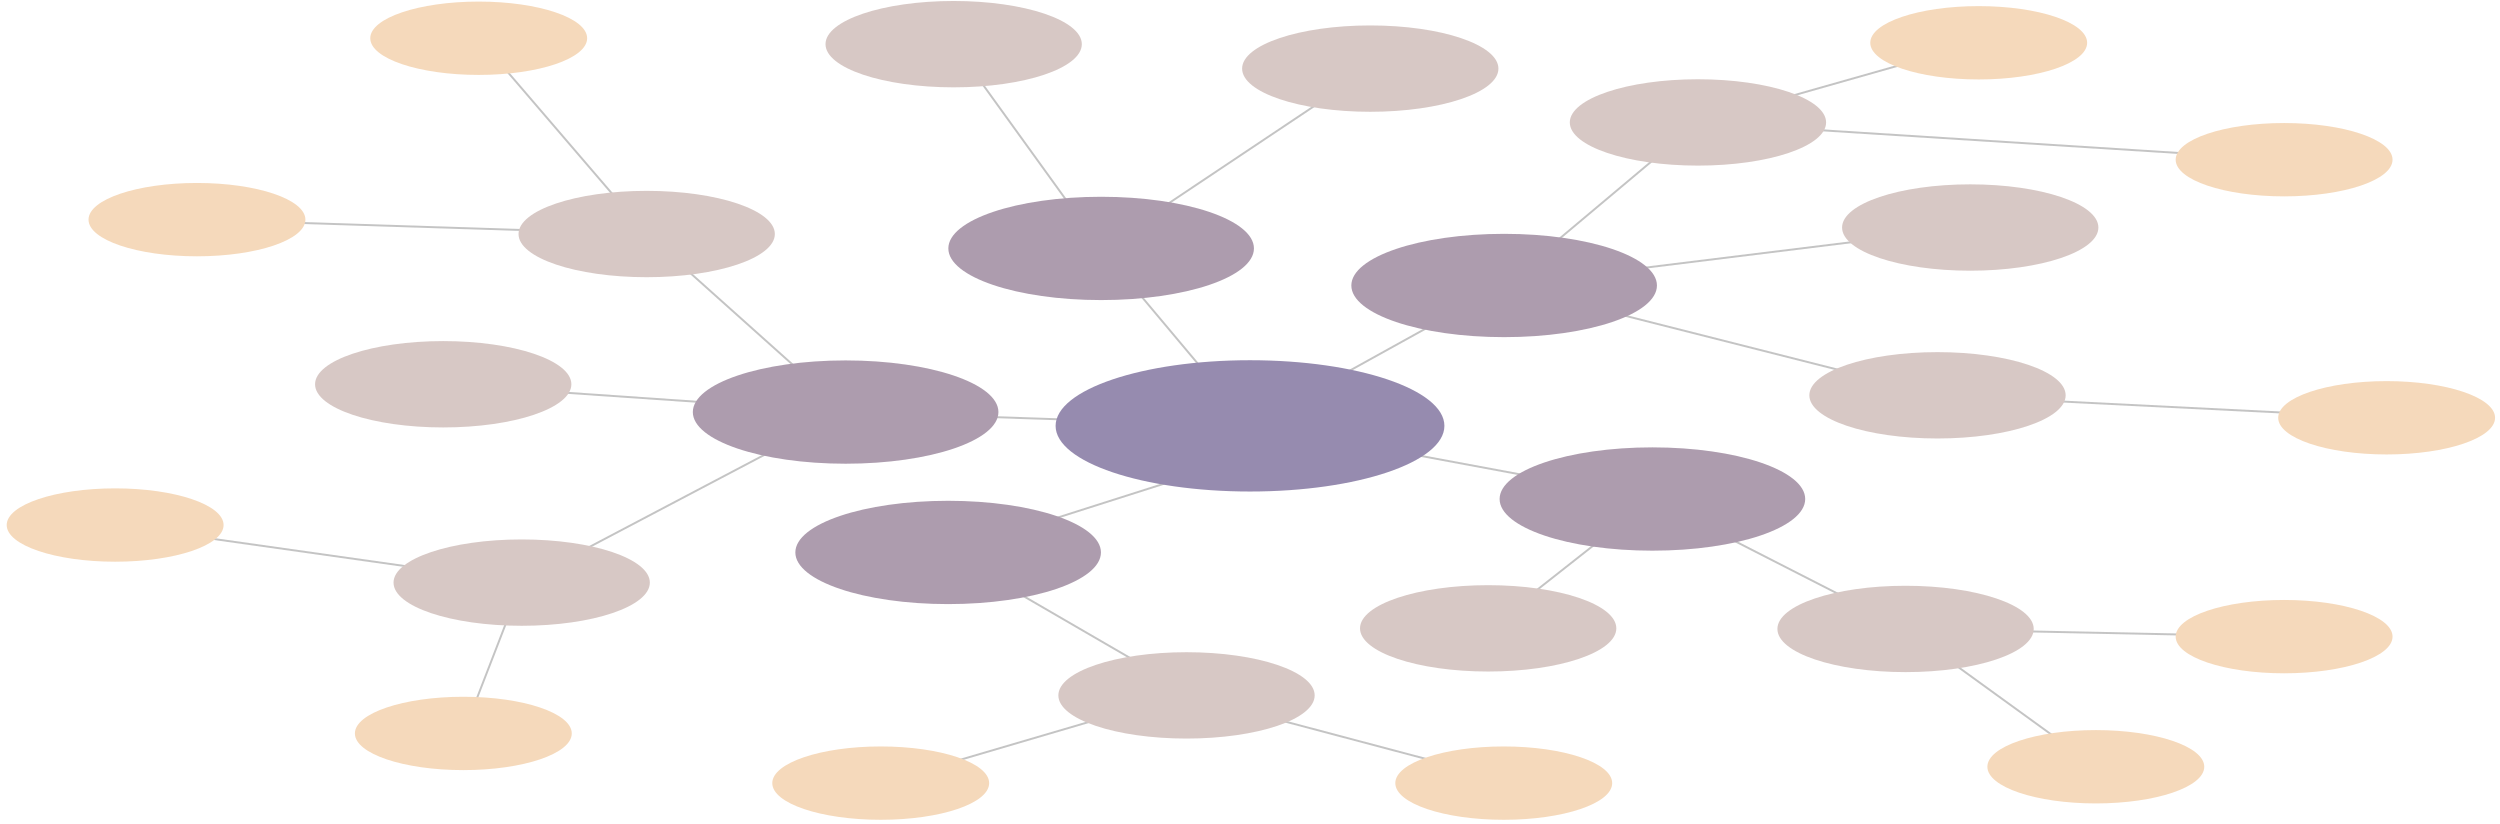 <?xml version="1.0" encoding="utf-8"?>
<!-- Generator: Adobe Illustrator 22.1.0, SVG Export Plug-In . SVG Version: 6.00 Build 0)  -->
<svg version="1.1" xmlns="http://www.w3.org/2000/svg" xmlns:xlink="http://www.w3.org/1999/xlink" x="0px" y="0px"
	 viewBox="0 0 1268 418" enable-background="new 0 0 1268 418" xml:space="preserve">
<g id="Layer_1">
	<g>
		<line fill="none" stroke="#C4C4C4" stroke-miterlimit="10" x1="966.5" y1="319" x2="1158.5" y2="322.9"/>
		<line fill="none" stroke="#C4C4C4" stroke-miterlimit="10" x1="634" y1="216" x2="558.5" y2="126"/>
		<line fill="none" stroke="#C4C4C4" stroke-miterlimit="10" x1="558.5" y1="126" x2="483.7" y2="22.4"/>
		<line fill="none" stroke="#C4C4C4" stroke-miterlimit="10" x1="428.9" y1="209" x2="328" y2="118.7"/>
		<line fill="none" stroke="#C4C4C4" stroke-miterlimit="10" x1="328" y1="118.7" x2="99.9" y2="111.4"/>
		<line fill="none" stroke="#C4C4C4" stroke-miterlimit="10" x1="328" y1="118.7" x2="242.8" y2="19.4"/>
		<line fill="none" stroke="#C4C4C4" stroke-miterlimit="10" x1="428.9" y1="209" x2="224.8" y2="194.9"/>
		<line fill="none" stroke="#C4C4C4" stroke-miterlimit="10" x1="428.9" y1="209" x2="264.6" y2="295.5"/>
		<line fill="none" stroke="#C4C4C4" stroke-miterlimit="10" x1="264.6" y1="295.5" x2="58.4" y2="266.3"/>
		<line fill="none" stroke="#C4C4C4" stroke-miterlimit="10" x1="264.6" y1="295.5" x2="235" y2="372"/>
		<line fill="none" stroke="#C4C4C4" stroke-miterlimit="10" x1="480.9" y1="280.2" x2="603.3" y2="351.2"/>
		<line fill="none" stroke="#C4C4C4" stroke-miterlimit="10" x1="446.7" y1="397.2" x2="603.3" y2="351.2"/>
		<line fill="none" stroke="#C4C4C4" stroke-miterlimit="10" x1="762.7" y1="395.4" x2="601.8" y2="352.7"/>
		<line fill="none" stroke="#C4C4C4" stroke-miterlimit="10" x1="558.5" y1="126" x2="695" y2="34.8"/>
		<line fill="none" stroke="#C4C4C4" stroke-miterlimit="10" x1="762.9" y1="144.6" x2="861.2" y2="62.1"/>
		<line fill="none" stroke="#C4C4C4" stroke-miterlimit="10" x1="856.7" y1="63.4" x2="1003.6" y2="21.7"/>
		<line fill="none" stroke="#C4C4C4" stroke-miterlimit="10" x1="861.2" y1="62.1" x2="1158.5" y2="81"/>
		<line fill="none" stroke="#C4C4C4" stroke-miterlimit="10" x1="762.9" y1="144.6" x2="999.3" y2="115.4"/>
		<line fill="none" stroke="#C4C4C4" stroke-miterlimit="10" x1="762.9" y1="144.6" x2="983.4" y2="200.5"/>
		<line fill="none" stroke="#C4C4C4" stroke-miterlimit="10" x1="982.7" y1="200.5" x2="1210.5" y2="211.9"/>
		<line fill="none" stroke="#C4C4C4" stroke-miterlimit="10" x1="966.5" y1="319" x2="1063" y2="388.9"/>
		<line fill="none" stroke="#C4C4C4" stroke-miterlimit="10" x1="634" y1="216" x2="762.9" y2="144.6"/>
		<line fill="none" stroke="#C4C4C4" stroke-miterlimit="10" x1="638.7" y1="216" x2="838.1" y2="253.1"/>
		<line fill="none" stroke="#C4C4C4" stroke-miterlimit="10" x1="838.1" y1="253.1" x2="966.5" y2="318.7"/>
		<line fill="none" stroke="#C4C4C4" stroke-miterlimit="10" x1="838.1" y1="253.1" x2="754.8" y2="318.7"/>
		<line fill="none" stroke="#C4C4C4" stroke-miterlimit="10" x1="634" y1="216" x2="428.9" y2="209"/>
		<line fill="none" stroke="#C4C4C4" stroke-miterlimit="10" x1="664.3" y1="221.8" x2="480.9" y2="280.2"/>
	</g>
	<ellipse fill="#968BAF" cx="634" cy="216" rx="98.6" ry="33.3"/>
	<g>
		<ellipse fill="#AD9CAE" cx="762.9" cy="144.8" rx="77.5" ry="26.2"/>
		<ellipse fill="#AD9CAE" cx="838.1" cy="253.1" rx="77.5" ry="26.2"/>
		<ellipse fill="#AD9CAE" cx="428.9" cy="209" rx="77.5" ry="26.2"/>
		<ellipse fill="#AD9CAE" cx="480.9" cy="280.2" rx="77.5" ry="26.2"/>
		<ellipse fill="#AD9CAE" cx="558.5" cy="126" rx="77.5" ry="26.2"/>
	</g>
	<g>
		<ellipse fill="#D7C8C5" cx="328" cy="118.7" rx="65" ry="21.9"/>
		<ellipse fill="#D7C8C5" cx="224.8" cy="194.9" rx="65" ry="21.9"/>
		<ellipse fill="#D7C8C5" cx="264.6" cy="295.5" rx="65" ry="21.9"/>
		<ellipse fill="#D7C8C5" cx="601.8" cy="352.7" rx="65" ry="21.9"/>
		<ellipse fill="#D7C8C5" cx="754.8" cy="318.7" rx="65" ry="21.9"/>
		<ellipse fill="#D7C8C5" cx="966.5" cy="319" rx="65" ry="21.9"/>
		<ellipse fill="#D7C8C5" cx="982.7" cy="200.5" rx="65" ry="21.9"/>
		<ellipse fill="#D7C8C5" cx="999.3" cy="115.4" rx="65" ry="21.9"/>
		<ellipse fill="#D7C8C5" cx="861.2" cy="62.1" rx="65" ry="21.9"/>
		<ellipse fill="#D7C8C5" cx="695" cy="34.8" rx="65" ry="21.9"/>
		<ellipse fill="#D7C8C5" cx="483.7" cy="22.4" rx="65" ry="21.9"/>
	</g>
	<g>
		<g>
			<ellipse fill="#F5D9BB" cx="242.8" cy="19.4" rx="55" ry="18.6"/>
			<ellipse fill="#F5D9BB" cx="99.9" cy="111.4" rx="55" ry="18.6"/>
			<ellipse fill="#F5D9BB" cx="58.4" cy="266.3" rx="55" ry="18.6"/>
			<ellipse fill="#F5D9BB" cx="235" cy="372" rx="55" ry="18.6"/>
			<ellipse fill="#F5D9BB" cx="446.7" cy="397.2" rx="55" ry="18.6"/>
			<ellipse fill="#F5D9BB" cx="762.7" cy="397.2" rx="55" ry="18.6"/>
			<ellipse fill="#F5D9BB" cx="1158.5" cy="81" rx="55" ry="18.6"/>
			<ellipse fill="#F5D9BB" cx="1003.6" cy="21.7" rx="55" ry="18.6"/>
			<ellipse fill="#F5D9BB" cx="1210.5" cy="211.9" rx="55" ry="18.6"/>
			<ellipse fill="#F5D9BB" cx="1063" cy="388.9" rx="55" ry="18.6"/>
			<ellipse fill="#F5D9BB" cx="1158.5" cy="322.9" rx="55" ry="18.6"/>
		</g>
	</g>
</g>
<g id="Layer_2">
</g>
<g id="Layer_3">
</g>
</svg>
